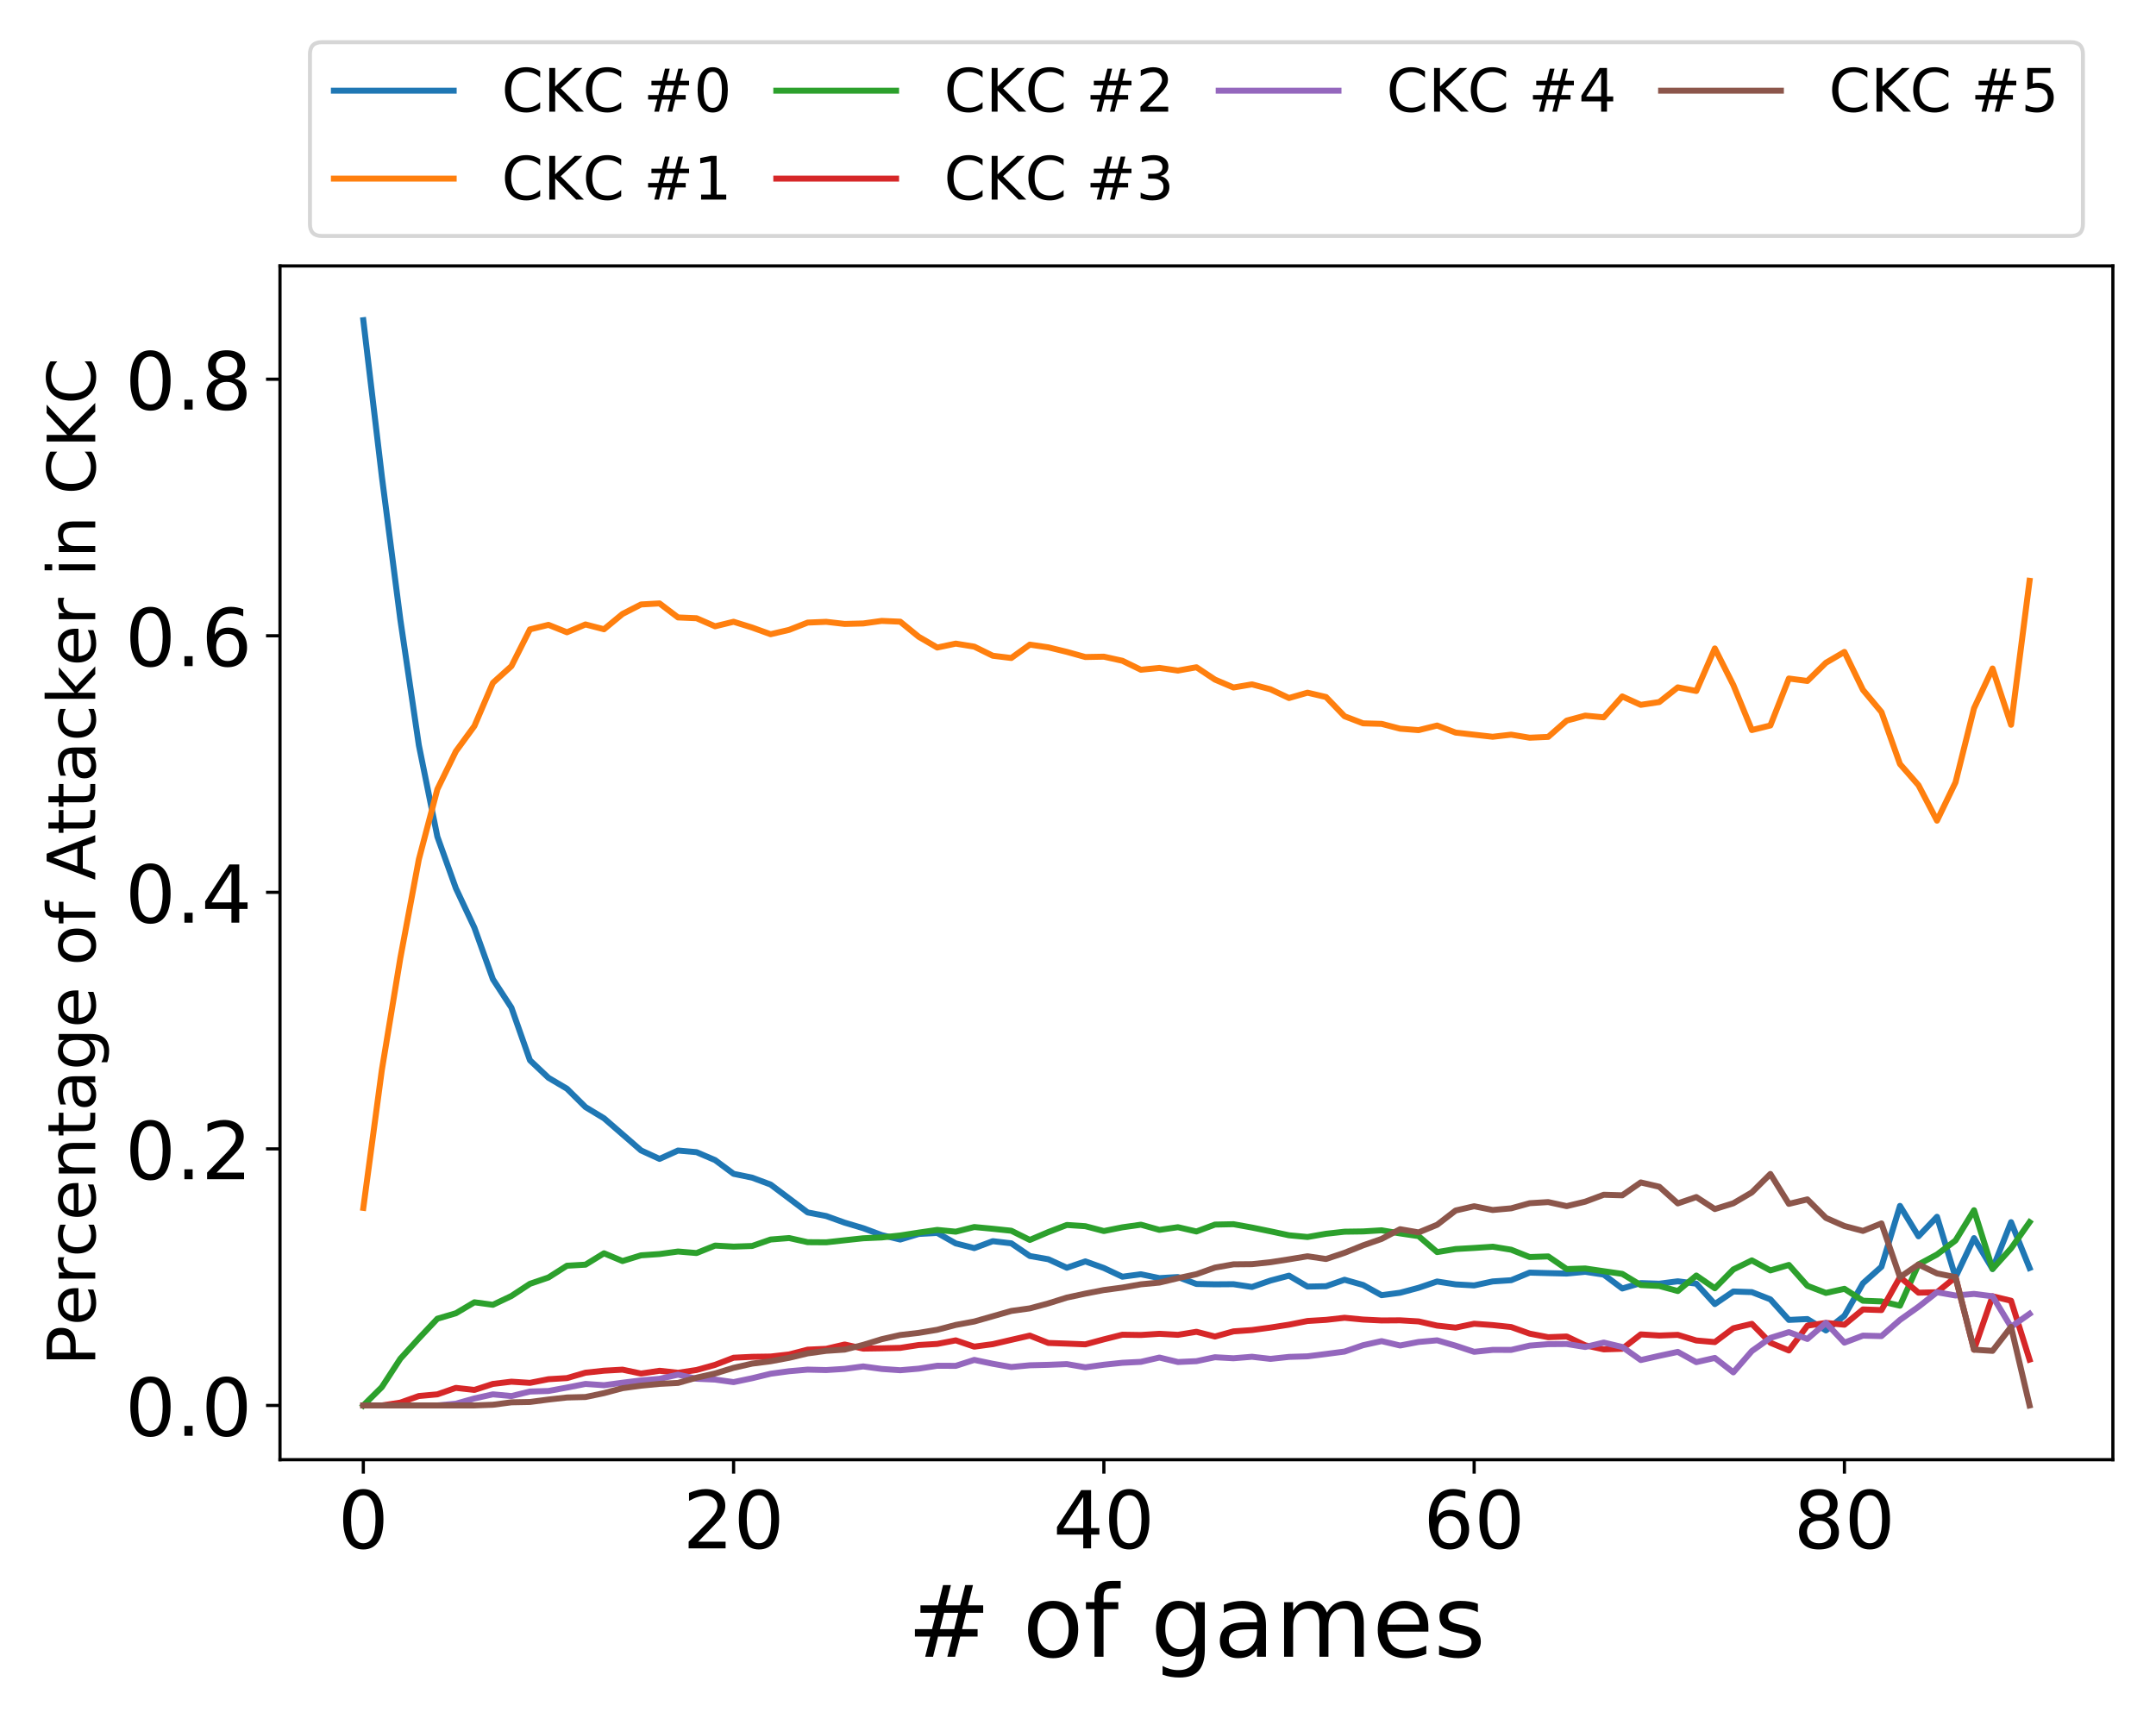 <?xml version="1.0" encoding="utf-8" standalone="no"?>
<!DOCTYPE svg PUBLIC "-//W3C//DTD SVG 1.1//EN"
  "http://www.w3.org/Graphics/SVG/1.1/DTD/svg11.dtd">
<!-- Created with matplotlib (https://matplotlib.org/) -->
<svg height="432pt" version="1.1" viewBox="0 0 540 432" width="540pt" xmlns="http://www.w3.org/2000/svg" xmlns:xlink="http://www.w3.org/1999/xlink">
 <defs>
  <style type="text/css">
*{stroke-linecap:butt;stroke-linejoin:round;}
  </style>
 </defs>
 <g id="figure_1">
  <g id="patch_1">
   <path d="M 0 432 
L 540 432 
L 540 0 
L 0 0 
z
" style="fill:#ffffff;"/>
  </g>
  <g id="axes_1">
   <g id="patch_2">
    <path d="M 70.13 365.56 
L 529.2 365.56 
L 529.2 66.6 
L 70.13 66.6 
z
" style="fill:#ffffff;"/>
   </g>
   <g id="matplotlib.axis_1">
    <g id="xtick_1">
     <g id="line2d_1">
      <defs>
       <path d="M 0 0 
L 0 3.5 
" id="m65308da75e" style="stroke:#000000;stroke-width:0.8;"/>
      </defs>
      <g>
       <use style="stroke:#000000;stroke-width:0.8;" x="90.997" xlink:href="#m65308da75e" y="365.56"/>
      </g>
     </g>
     <g id="text_1">
      <!-- 0 -->
      <defs>
       <path d="M 31.781 66.406 
Q 24.172 66.406 20.328 58.906 
Q 16.5 51.422 16.5 36.375 
Q 16.5 21.391 20.328 13.891 
Q 24.172 6.391 31.781 6.391 
Q 39.453 6.391 43.281 13.891 
Q 47.125 21.391 47.125 36.375 
Q 47.125 51.422 43.281 58.906 
Q 39.453 66.406 31.781 66.406 
z
M 31.781 74.219 
Q 44.047 74.219 50.516 64.516 
Q 56.984 54.828 56.984 36.375 
Q 56.984 17.969 50.516 8.266 
Q 44.047 -1.422 31.781 -1.422 
Q 19.531 -1.422 13.062 8.266 
Q 6.594 17.969 6.594 36.375 
Q 6.594 54.828 13.062 64.516 
Q 19.531 74.219 31.781 74.219 
z
" id="DejaVuSans-48"/>
      </defs>
      <g transform="translate(84.634 387.757)scale(0.2 -0.2)">
       <use xlink:href="#DejaVuSans-48"/>
      </g>
     </g>
    </g>
    <g id="xtick_2">
     <g id="line2d_2">
      <g>
       <use style="stroke:#000000;stroke-width:0.8;" x="183.738" xlink:href="#m65308da75e" y="365.56"/>
      </g>
     </g>
     <g id="text_2">
      <!-- 20 -->
      <defs>
       <path d="M 19.188 8.297 
L 53.609 8.297 
L 53.609 0 
L 7.328 0 
L 7.328 8.297 
Q 12.938 14.109 22.625 23.891 
Q 32.328 33.688 34.812 36.531 
Q 39.547 41.844 41.422 45.531 
Q 43.312 49.219 43.312 52.781 
Q 43.312 58.594 39.234 62.25 
Q 35.156 65.922 28.609 65.922 
Q 23.969 65.922 18.812 64.312 
Q 13.672 62.703 7.812 59.422 
L 7.812 69.391 
Q 13.766 71.781 18.938 73 
Q 24.125 74.219 28.422 74.219 
Q 39.75 74.219 46.484 68.547 
Q 53.219 62.891 53.219 53.422 
Q 53.219 48.922 51.531 44.891 
Q 49.859 40.875 45.406 35.406 
Q 44.188 33.984 37.641 27.219 
Q 31.109 20.453 19.188 8.297 
z
" id="DejaVuSans-50"/>
      </defs>
      <g transform="translate(171.013 387.757)scale(0.2 -0.2)">
       <use xlink:href="#DejaVuSans-50"/>
       <use x="63.623" xlink:href="#DejaVuSans-48"/>
      </g>
     </g>
    </g>
    <g id="xtick_3">
     <g id="line2d_3">
      <g>
       <use style="stroke:#000000;stroke-width:0.8;" x="276.48" xlink:href="#m65308da75e" y="365.56"/>
      </g>
     </g>
     <g id="text_3">
      <!-- 40 -->
      <defs>
       <path d="M 37.797 64.312 
L 12.891 25.391 
L 37.797 25.391 
z
M 35.203 72.906 
L 47.609 72.906 
L 47.609 25.391 
L 58.016 25.391 
L 58.016 17.188 
L 47.609 17.188 
L 47.609 0 
L 37.797 0 
L 37.797 17.188 
L 4.891 17.188 
L 4.891 26.703 
z
" id="DejaVuSans-52"/>
      </defs>
      <g transform="translate(263.755 387.757)scale(0.2 -0.2)">
       <use xlink:href="#DejaVuSans-52"/>
       <use x="63.623" xlink:href="#DejaVuSans-48"/>
      </g>
     </g>
    </g>
    <g id="xtick_4">
     <g id="line2d_4">
      <g>
       <use style="stroke:#000000;stroke-width:0.8;" x="369.221" xlink:href="#m65308da75e" y="365.56"/>
      </g>
     </g>
     <g id="text_4">
      <!-- 60 -->
      <defs>
       <path d="M 33.016 40.375 
Q 26.375 40.375 22.484 35.828 
Q 18.609 31.297 18.609 23.391 
Q 18.609 15.531 22.484 10.953 
Q 26.375 6.391 33.016 6.391 
Q 39.656 6.391 43.531 10.953 
Q 47.406 15.531 47.406 23.391 
Q 47.406 31.297 43.531 35.828 
Q 39.656 40.375 33.016 40.375 
z
M 52.594 71.297 
L 52.594 62.312 
Q 48.875 64.062 45.094 64.984 
Q 41.312 65.922 37.594 65.922 
Q 27.828 65.922 22.672 59.328 
Q 17.531 52.734 16.797 39.406 
Q 19.672 43.656 24.016 45.922 
Q 28.375 48.188 33.594 48.188 
Q 44.578 48.188 50.953 41.516 
Q 57.328 34.859 57.328 23.391 
Q 57.328 12.156 50.688 5.359 
Q 44.047 -1.422 33.016 -1.422 
Q 20.359 -1.422 13.672 8.266 
Q 6.984 17.969 6.984 36.375 
Q 6.984 53.656 15.188 63.938 
Q 23.391 74.219 37.203 74.219 
Q 40.922 74.219 44.703 73.484 
Q 48.484 72.75 52.594 71.297 
z
" id="DejaVuSans-54"/>
      </defs>
      <g transform="translate(356.496 387.757)scale(0.2 -0.2)">
       <use xlink:href="#DejaVuSans-54"/>
       <use x="63.623" xlink:href="#DejaVuSans-48"/>
      </g>
     </g>
    </g>
    <g id="xtick_5">
     <g id="line2d_5">
      <g>
       <use style="stroke:#000000;stroke-width:0.8;" x="461.962" xlink:href="#m65308da75e" y="365.56"/>
      </g>
     </g>
     <g id="text_5">
      <!-- 80 -->
      <defs>
       <path d="M 31.781 34.625 
Q 24.75 34.625 20.719 30.859 
Q 16.703 27.094 16.703 20.516 
Q 16.703 13.922 20.719 10.156 
Q 24.75 6.391 31.781 6.391 
Q 38.812 6.391 42.859 10.172 
Q 46.922 13.969 46.922 20.516 
Q 46.922 27.094 42.891 30.859 
Q 38.875 34.625 31.781 34.625 
z
M 21.922 38.812 
Q 15.578 40.375 12.031 44.719 
Q 8.5 49.078 8.5 55.328 
Q 8.5 64.062 14.719 69.141 
Q 20.953 74.219 31.781 74.219 
Q 42.672 74.219 48.875 69.141 
Q 55.078 64.062 55.078 55.328 
Q 55.078 49.078 51.531 44.719 
Q 48 40.375 41.703 38.812 
Q 48.828 37.156 52.797 32.312 
Q 56.781 27.484 56.781 20.516 
Q 56.781 9.906 50.312 4.234 
Q 43.844 -1.422 31.781 -1.422 
Q 19.734 -1.422 13.25 4.234 
Q 6.781 9.906 6.781 20.516 
Q 6.781 27.484 10.781 32.312 
Q 14.797 37.156 21.922 38.812 
z
M 18.312 54.391 
Q 18.312 48.734 21.844 45.562 
Q 25.391 42.391 31.781 42.391 
Q 38.141 42.391 41.719 45.562 
Q 45.312 48.734 45.312 54.391 
Q 45.312 60.062 41.719 63.234 
Q 38.141 66.406 31.781 66.406 
Q 25.391 66.406 21.844 63.234 
Q 18.312 60.062 18.312 54.391 
z
" id="DejaVuSans-56"/>
      </defs>
      <g transform="translate(449.237 387.757)scale(0.2 -0.2)">
       <use xlink:href="#DejaVuSans-56"/>
       <use x="63.623" xlink:href="#DejaVuSans-48"/>
      </g>
     </g>
    </g>
    <g id="text_6">
     <!-- # of games -->
     <defs>
      <path d="M 51.125 44 
L 36.922 44 
L 32.812 27.688 
L 47.125 27.688 
z
M 43.797 71.781 
L 38.719 51.516 
L 52.984 51.516 
L 58.109 71.781 
L 65.922 71.781 
L 60.891 51.516 
L 76.125 51.516 
L 76.125 44 
L 58.984 44 
L 54.984 27.688 
L 70.516 27.688 
L 70.516 20.219 
L 53.078 20.219 
L 48 0 
L 40.188 0 
L 45.219 20.219 
L 30.906 20.219 
L 25.875 0 
L 18.016 0 
L 23.094 20.219 
L 7.719 20.219 
L 7.719 27.688 
L 24.906 27.688 
L 29 44 
L 13.281 44 
L 13.281 51.516 
L 30.906 51.516 
L 35.891 71.781 
z
" id="DejaVuSans-35"/>
      <path id="DejaVuSans-32"/>
      <path d="M 30.609 48.391 
Q 23.391 48.391 19.188 42.75 
Q 14.984 37.109 14.984 27.297 
Q 14.984 17.484 19.156 11.844 
Q 23.344 6.203 30.609 6.203 
Q 37.797 6.203 41.984 11.859 
Q 46.188 17.531 46.188 27.297 
Q 46.188 37.016 41.984 42.703 
Q 37.797 48.391 30.609 48.391 
z
M 30.609 56 
Q 42.328 56 49.016 48.375 
Q 55.719 40.766 55.719 27.297 
Q 55.719 13.875 49.016 6.219 
Q 42.328 -1.422 30.609 -1.422 
Q 18.844 -1.422 12.172 6.219 
Q 5.516 13.875 5.516 27.297 
Q 5.516 40.766 12.172 48.375 
Q 18.844 56 30.609 56 
z
" id="DejaVuSans-111"/>
      <path d="M 37.109 75.984 
L 37.109 68.5 
L 28.516 68.5 
Q 23.688 68.5 21.797 66.547 
Q 19.922 64.594 19.922 59.516 
L 19.922 54.688 
L 34.719 54.688 
L 34.719 47.703 
L 19.922 47.703 
L 19.922 0 
L 10.891 0 
L 10.891 47.703 
L 2.297 47.703 
L 2.297 54.688 
L 10.891 54.688 
L 10.891 58.5 
Q 10.891 67.625 15.141 71.797 
Q 19.391 75.984 28.609 75.984 
z
" id="DejaVuSans-102"/>
      <path d="M 45.406 27.984 
Q 45.406 37.75 41.375 43.109 
Q 37.359 48.484 30.078 48.484 
Q 22.859 48.484 18.828 43.109 
Q 14.797 37.75 14.797 27.984 
Q 14.797 18.266 18.828 12.891 
Q 22.859 7.516 30.078 7.516 
Q 37.359 7.516 41.375 12.891 
Q 45.406 18.266 45.406 27.984 
z
M 54.391 6.781 
Q 54.391 -7.172 48.188 -13.984 
Q 42 -20.797 29.203 -20.797 
Q 24.469 -20.797 20.266 -20.094 
Q 16.062 -19.391 12.109 -17.922 
L 12.109 -9.188 
Q 16.062 -11.328 19.922 -12.344 
Q 23.781 -13.375 27.781 -13.375 
Q 36.625 -13.375 41.016 -8.766 
Q 45.406 -4.156 45.406 5.172 
L 45.406 9.625 
Q 42.625 4.781 38.281 2.391 
Q 33.938 0 27.875 0 
Q 17.828 0 11.672 7.656 
Q 5.516 15.328 5.516 27.984 
Q 5.516 40.672 11.672 48.328 
Q 17.828 56 27.875 56 
Q 33.938 56 38.281 53.609 
Q 42.625 51.219 45.406 46.391 
L 45.406 54.688 
L 54.391 54.688 
z
" id="DejaVuSans-103"/>
      <path d="M 34.281 27.484 
Q 23.391 27.484 19.188 25 
Q 14.984 22.516 14.984 16.5 
Q 14.984 11.719 18.141 8.906 
Q 21.297 6.109 26.703 6.109 
Q 34.188 6.109 38.703 11.406 
Q 43.219 16.703 43.219 25.484 
L 43.219 27.484 
z
M 52.203 31.203 
L 52.203 0 
L 43.219 0 
L 43.219 8.297 
Q 40.141 3.328 35.547 0.953 
Q 30.953 -1.422 24.312 -1.422 
Q 15.922 -1.422 10.953 3.297 
Q 6 8.016 6 15.922 
Q 6 25.141 12.172 29.828 
Q 18.359 34.516 30.609 34.516 
L 43.219 34.516 
L 43.219 35.406 
Q 43.219 41.609 39.141 45 
Q 35.062 48.391 27.688 48.391 
Q 23 48.391 18.547 47.266 
Q 14.109 46.141 10.016 43.891 
L 10.016 52.203 
Q 14.938 54.109 19.578 55.047 
Q 24.219 56 28.609 56 
Q 40.484 56 46.344 49.844 
Q 52.203 43.703 52.203 31.203 
z
" id="DejaVuSans-97"/>
      <path d="M 52 44.188 
Q 55.375 50.25 60.062 53.125 
Q 64.75 56 71.094 56 
Q 79.641 56 84.281 50.016 
Q 88.922 44.047 88.922 33.016 
L 88.922 0 
L 79.891 0 
L 79.891 32.719 
Q 79.891 40.578 77.094 44.375 
Q 74.312 48.188 68.609 48.188 
Q 61.625 48.188 57.562 43.547 
Q 53.516 38.922 53.516 30.906 
L 53.516 0 
L 44.484 0 
L 44.484 32.719 
Q 44.484 40.625 41.703 44.406 
Q 38.922 48.188 33.109 48.188 
Q 26.219 48.188 22.156 43.531 
Q 18.109 38.875 18.109 30.906 
L 18.109 0 
L 9.078 0 
L 9.078 54.688 
L 18.109 54.688 
L 18.109 46.188 
Q 21.188 51.219 25.484 53.609 
Q 29.781 56 35.688 56 
Q 41.656 56 45.828 52.969 
Q 50 49.953 52 44.188 
z
" id="DejaVuSans-109"/>
      <path d="M 56.203 29.594 
L 56.203 25.203 
L 14.891 25.203 
Q 15.484 15.922 20.484 11.062 
Q 25.484 6.203 34.422 6.203 
Q 39.594 6.203 44.453 7.469 
Q 49.312 8.734 54.109 11.281 
L 54.109 2.781 
Q 49.266 0.734 44.188 -0.344 
Q 39.109 -1.422 33.891 -1.422 
Q 20.797 -1.422 13.156 6.188 
Q 5.516 13.812 5.516 26.812 
Q 5.516 40.234 12.766 48.109 
Q 20.016 56 32.328 56 
Q 43.359 56 49.781 48.891 
Q 56.203 41.797 56.203 29.594 
z
M 47.219 32.234 
Q 47.125 39.594 43.094 43.984 
Q 39.062 48.391 32.422 48.391 
Q 24.906 48.391 20.391 44.141 
Q 15.875 39.891 15.188 32.172 
z
" id="DejaVuSans-101"/>
      <path d="M 44.281 53.078 
L 44.281 44.578 
Q 40.484 46.531 36.375 47.5 
Q 32.281 48.484 27.875 48.484 
Q 21.188 48.484 17.844 46.438 
Q 14.5 44.391 14.5 40.281 
Q 14.5 37.156 16.891 35.375 
Q 19.281 33.594 26.516 31.984 
L 29.594 31.297 
Q 39.156 29.25 43.188 25.516 
Q 47.219 21.781 47.219 15.094 
Q 47.219 7.469 41.188 3.016 
Q 35.156 -1.422 24.609 -1.422 
Q 20.219 -1.422 15.453 -0.562 
Q 10.688 0.297 5.422 2 
L 5.422 11.281 
Q 10.406 8.688 15.234 7.391 
Q 20.062 6.109 24.812 6.109 
Q 31.156 6.109 34.562 8.281 
Q 37.984 10.453 37.984 14.406 
Q 37.984 18.062 35.516 20.016 
Q 33.062 21.969 24.703 23.781 
L 21.578 24.516 
Q 13.234 26.266 9.516 29.906 
Q 5.812 33.547 5.812 39.891 
Q 5.812 47.609 11.281 51.797 
Q 16.75 56 26.812 56 
Q 31.781 56 36.172 55.266 
Q 40.578 54.547 44.281 53.078 
z
" id="DejaVuSans-115"/>
     </defs>
     <g transform="translate(227.222 414.912)scale(0.25 -0.25)">
      <use xlink:href="#DejaVuSans-35"/>
      <use x="83.789" xlink:href="#DejaVuSans-32"/>
      <use x="115.576" xlink:href="#DejaVuSans-111"/>
      <use x="176.758" xlink:href="#DejaVuSans-102"/>
      <use x="211.963" xlink:href="#DejaVuSans-32"/>
      <use x="243.75" xlink:href="#DejaVuSans-103"/>
      <use x="307.227" xlink:href="#DejaVuSans-97"/>
      <use x="368.506" xlink:href="#DejaVuSans-109"/>
      <use x="465.918" xlink:href="#DejaVuSans-101"/>
      <use x="527.441" xlink:href="#DejaVuSans-115"/>
     </g>
    </g>
   </g>
   <g id="matplotlib.axis_2">
    <g id="ytick_1">
     <g id="line2d_6">
      <defs>
       <path d="M 0 0 
L -3.5 0 
" id="maef010bbee" style="stroke:#000000;stroke-width:0.8;"/>
      </defs>
      <g>
       <use style="stroke:#000000;stroke-width:0.8;" x="70.13" xlink:href="#maef010bbee" y="351.971"/>
      </g>
     </g>
     <g id="text_7">
      <!-- 0.0 -->
      <defs>
       <path d="M 10.688 12.406 
L 21 12.406 
L 21 0 
L 10.688 0 
z
" id="DejaVuSans-46"/>
      </defs>
      <g transform="translate(31.324 359.569)scale(0.2 -0.2)">
       <use xlink:href="#DejaVuSans-48"/>
       <use x="63.623" xlink:href="#DejaVuSans-46"/>
       <use x="95.41" xlink:href="#DejaVuSans-48"/>
      </g>
     </g>
    </g>
    <g id="ytick_2">
     <g id="line2d_7">
      <g>
       <use style="stroke:#000000;stroke-width:0.8;" x="70.13" xlink:href="#maef010bbee" y="287.72"/>
      </g>
     </g>
     <g id="text_8">
      <!-- 0.2 -->
      <g transform="translate(31.324 295.318)scale(0.2 -0.2)">
       <use xlink:href="#DejaVuSans-48"/>
       <use x="63.623" xlink:href="#DejaVuSans-46"/>
       <use x="95.41" xlink:href="#DejaVuSans-50"/>
      </g>
     </g>
    </g>
    <g id="ytick_3">
     <g id="line2d_8">
      <g>
       <use style="stroke:#000000;stroke-width:0.8;" x="70.13" xlink:href="#maef010bbee" y="223.469"/>
      </g>
     </g>
     <g id="text_9">
      <!-- 0.4 -->
      <g transform="translate(31.324 231.067)scale(0.2 -0.2)">
       <use xlink:href="#DejaVuSans-48"/>
       <use x="63.623" xlink:href="#DejaVuSans-46"/>
       <use x="95.41" xlink:href="#DejaVuSans-52"/>
      </g>
     </g>
    </g>
    <g id="ytick_4">
     <g id="line2d_9">
      <g>
       <use style="stroke:#000000;stroke-width:0.8;" x="70.13" xlink:href="#maef010bbee" y="159.218"/>
      </g>
     </g>
     <g id="text_10">
      <!-- 0.6 -->
      <g transform="translate(31.324 166.816)scale(0.2 -0.2)">
       <use xlink:href="#DejaVuSans-48"/>
       <use x="63.623" xlink:href="#DejaVuSans-46"/>
       <use x="95.41" xlink:href="#DejaVuSans-54"/>
      </g>
     </g>
    </g>
    <g id="ytick_5">
     <g id="line2d_10">
      <g>
       <use style="stroke:#000000;stroke-width:0.8;" x="70.13" xlink:href="#maef010bbee" y="94.967"/>
      </g>
     </g>
     <g id="text_11">
      <!-- 0.8 -->
      <g transform="translate(31.324 102.565)scale(0.2 -0.2)">
       <use xlink:href="#DejaVuSans-48"/>
       <use x="63.623" xlink:href="#DejaVuSans-46"/>
       <use x="95.41" xlink:href="#DejaVuSans-56"/>
      </g>
     </g>
    </g>
    <g id="text_12">
     <!-- Percentage of Attacker in CKC -->
     <defs>
      <path d="M 19.672 64.797 
L 19.672 37.406 
L 32.078 37.406 
Q 38.969 37.406 42.719 40.969 
Q 46.484 44.531 46.484 51.125 
Q 46.484 57.672 42.719 61.234 
Q 38.969 64.797 32.078 64.797 
z
M 9.812 72.906 
L 32.078 72.906 
Q 44.344 72.906 50.609 67.359 
Q 56.891 61.812 56.891 51.125 
Q 56.891 40.328 50.609 34.812 
Q 44.344 29.297 32.078 29.297 
L 19.672 29.297 
L 19.672 0 
L 9.812 0 
z
" id="DejaVuSans-80"/>
      <path d="M 41.109 46.297 
Q 39.594 47.172 37.812 47.578 
Q 36.031 48 33.891 48 
Q 26.266 48 22.188 43.047 
Q 18.109 38.094 18.109 28.812 
L 18.109 0 
L 9.078 0 
L 9.078 54.688 
L 18.109 54.688 
L 18.109 46.188 
Q 20.953 51.172 25.484 53.578 
Q 30.031 56 36.531 56 
Q 37.453 56 38.578 55.875 
Q 39.703 55.766 41.062 55.516 
z
" id="DejaVuSans-114"/>
      <path d="M 48.781 52.594 
L 48.781 44.188 
Q 44.969 46.297 41.141 47.344 
Q 37.312 48.391 33.406 48.391 
Q 24.656 48.391 19.812 42.844 
Q 14.984 37.312 14.984 27.297 
Q 14.984 17.281 19.812 11.734 
Q 24.656 6.203 33.406 6.203 
Q 37.312 6.203 41.141 7.25 
Q 44.969 8.297 48.781 10.406 
L 48.781 2.094 
Q 45.016 0.344 40.984 -0.531 
Q 36.969 -1.422 32.422 -1.422 
Q 20.062 -1.422 12.781 6.344 
Q 5.516 14.109 5.516 27.297 
Q 5.516 40.672 12.859 48.328 
Q 20.219 56 33.016 56 
Q 37.156 56 41.109 55.141 
Q 45.062 54.297 48.781 52.594 
z
" id="DejaVuSans-99"/>
      <path d="M 54.891 33.016 
L 54.891 0 
L 45.906 0 
L 45.906 32.719 
Q 45.906 40.484 42.875 44.328 
Q 39.844 48.188 33.797 48.188 
Q 26.516 48.188 22.312 43.547 
Q 18.109 38.922 18.109 30.906 
L 18.109 0 
L 9.078 0 
L 9.078 54.688 
L 18.109 54.688 
L 18.109 46.188 
Q 21.344 51.125 25.703 53.562 
Q 30.078 56 35.797 56 
Q 45.219 56 50.047 50.172 
Q 54.891 44.344 54.891 33.016 
z
" id="DejaVuSans-110"/>
      <path d="M 18.312 70.219 
L 18.312 54.688 
L 36.812 54.688 
L 36.812 47.703 
L 18.312 47.703 
L 18.312 18.016 
Q 18.312 11.328 20.141 9.422 
Q 21.969 7.516 27.594 7.516 
L 36.812 7.516 
L 36.812 0 
L 27.594 0 
Q 17.188 0 13.234 3.875 
Q 9.281 7.766 9.281 18.016 
L 9.281 47.703 
L 2.688 47.703 
L 2.688 54.688 
L 9.281 54.688 
L 9.281 70.219 
z
" id="DejaVuSans-116"/>
      <path d="M 34.188 63.188 
L 20.797 26.906 
L 47.609 26.906 
z
M 28.609 72.906 
L 39.797 72.906 
L 67.578 0 
L 57.328 0 
L 50.688 18.703 
L 17.828 18.703 
L 11.188 0 
L 0.781 0 
z
" id="DejaVuSans-65"/>
      <path d="M 9.078 75.984 
L 18.109 75.984 
L 18.109 31.109 
L 44.922 54.688 
L 56.391 54.688 
L 27.391 29.109 
L 57.625 0 
L 45.906 0 
L 18.109 26.703 
L 18.109 0 
L 9.078 0 
z
" id="DejaVuSans-107"/>
      <path d="M 9.422 54.688 
L 18.406 54.688 
L 18.406 0 
L 9.422 0 
z
M 9.422 75.984 
L 18.406 75.984 
L 18.406 64.594 
L 9.422 64.594 
z
" id="DejaVuSans-105"/>
      <path d="M 64.406 67.281 
L 64.406 56.891 
Q 59.422 61.531 53.781 63.812 
Q 48.141 66.109 41.797 66.109 
Q 29.297 66.109 22.656 58.469 
Q 16.016 50.828 16.016 36.375 
Q 16.016 21.969 22.656 14.328 
Q 29.297 6.688 41.797 6.688 
Q 48.141 6.688 53.781 8.984 
Q 59.422 11.281 64.406 15.922 
L 64.406 5.609 
Q 59.234 2.094 53.438 0.328 
Q 47.656 -1.422 41.219 -1.422 
Q 24.656 -1.422 15.125 8.703 
Q 5.609 18.844 5.609 36.375 
Q 5.609 53.953 15.125 64.078 
Q 24.656 74.219 41.219 74.219 
Q 47.75 74.219 53.531 72.484 
Q 59.328 70.75 64.406 67.281 
z
" id="DejaVuSans-67"/>
      <path d="M 9.812 72.906 
L 19.672 72.906 
L 19.672 42.094 
L 52.391 72.906 
L 65.094 72.906 
L 28.906 38.922 
L 67.672 0 
L 54.688 0 
L 19.672 35.109 
L 19.672 0 
L 9.812 0 
z
" id="DejaVuSans-75"/>
     </defs>
     <g transform="translate(23.858 342.05)rotate(-90)scale(0.167 -0.167)">
      <use xlink:href="#DejaVuSans-80"/>
      <use x="60.256" xlink:href="#DejaVuSans-101"/>
      <use x="121.779" xlink:href="#DejaVuSans-114"/>
      <use x="162.861" xlink:href="#DejaVuSans-99"/>
      <use x="217.842" xlink:href="#DejaVuSans-101"/>
      <use x="279.365" xlink:href="#DejaVuSans-110"/>
      <use x="342.744" xlink:href="#DejaVuSans-116"/>
      <use x="381.953" xlink:href="#DejaVuSans-97"/>
      <use x="443.232" xlink:href="#DejaVuSans-103"/>
      <use x="506.709" xlink:href="#DejaVuSans-101"/>
      <use x="568.232" xlink:href="#DejaVuSans-32"/>
      <use x="600.02" xlink:href="#DejaVuSans-111"/>
      <use x="661.201" xlink:href="#DejaVuSans-102"/>
      <use x="696.406" xlink:href="#DejaVuSans-32"/>
      <use x="728.193" xlink:href="#DejaVuSans-65"/>
      <use x="796.586" xlink:href="#DejaVuSans-116"/>
      <use x="835.795" xlink:href="#DejaVuSans-116"/>
      <use x="875.004" xlink:href="#DejaVuSans-97"/>
      <use x="936.283" xlink:href="#DejaVuSans-99"/>
      <use x="991.264" xlink:href="#DejaVuSans-107"/>
      <use x="1049.127" xlink:href="#DejaVuSans-101"/>
      <use x="1110.65" xlink:href="#DejaVuSans-114"/>
      <use x="1151.764" xlink:href="#DejaVuSans-32"/>
      <use x="1183.551" xlink:href="#DejaVuSans-105"/>
      <use x="1211.334" xlink:href="#DejaVuSans-110"/>
      <use x="1274.713" xlink:href="#DejaVuSans-32"/>
      <use x="1306.5" xlink:href="#DejaVuSans-67"/>
      <use x="1376.324" xlink:href="#DejaVuSans-75"/>
      <use x="1441.822" xlink:href="#DejaVuSans-67"/>
     </g>
    </g>
   </g>
   <g id="line2d_11">
    <path clip-path="url(#pe166d40fc4)" d="M 90.997 80.189 
L 95.634 119.29 
L 100.271 155.176 
L 104.908 186.628 
L 109.545 209.528 
L 114.182 222.457 
L 118.819 232.326 
L 123.456 245.234 
L 128.093 252.352 
L 132.73 265.529 
L 137.368 269.914 
L 142.005 272.653 
L 146.642 277.25 
L 151.279 280.055 
L 155.916 284.072 
L 160.553 288.104 
L 165.19 290.228 
L 169.827 288.134 
L 174.464 288.544 
L 179.101 290.527 
L 183.738 293.965 
L 188.375 294.923 
L 193.012 296.655 
L 197.649 300.137 
L 202.287 303.635 
L 206.924 304.534 
L 211.561 306.198 
L 216.198 307.581 
L 220.835 309.306 
L 225.472 310.426 
L 230.109 309.024 
L 234.746 308.772 
L 239.383 311.394 
L 244.02 312.569 
L 248.657 310.833 
L 253.294 311.367 
L 257.931 314.547 
L 262.568 315.362 
L 267.206 317.486 
L 271.843 315.895 
L 276.48 317.554 
L 281.117 319.733 
L 285.754 319.117 
L 290.391 320.087 
L 295.028 319.817 
L 299.665 321.553 
L 304.302 321.641 
L 308.939 321.607 
L 313.576 322.305 
L 318.213 320.697 
L 322.85 319.47 
L 327.487 322.202 
L 332.124 322.113 
L 336.762 320.493 
L 341.399 321.801 
L 346.036 324.361 
L 350.673 323.748 
L 355.31 322.511 
L 359.947 320.933 
L 364.584 321.656 
L 369.221 321.913 
L 373.858 320.914 
L 378.495 320.609 
L 383.132 318.707 
L 387.769 318.834 
L 392.406 318.945 
L 397.043 318.507 
L 401.681 319.207 
L 406.318 322.683 
L 410.955 321.328 
L 415.592 321.483 
L 420.229 320.882 
L 424.866 321.472 
L 429.503 326.588 
L 434.14 323.435 
L 438.777 323.591 
L 443.414 325.401 
L 448.051 330.554 
L 452.688 330.332 
L 457.325 333.184 
L 461.962 329.506 
L 466.6 321.375 
L 471.237 317.241 
L 475.874 301.998 
L 480.511 309.608 
L 485.148 304.728 
L 489.785 319.845 
L 494.422 310.068 
L 499.059 317.795 
L 503.696 306.077 
L 508.333 317.551 
" style="fill:none;stroke:#1f77b4;stroke-linecap:square;stroke-width:1.5;"/>
   </g>
   <g id="line2d_12">
    <path clip-path="url(#pe166d40fc4)" d="M 90.997 302.498 
L 95.634 267.986 
L 100.271 239.922 
L 104.908 215.216 
L 109.545 197.657 
L 114.182 188.155 
L 118.819 181.826 
L 123.456 171.004 
L 128.093 166.83 
L 132.73 157.622 
L 137.368 156.483 
L 142.005 158.346 
L 146.642 156.384 
L 151.279 157.588 
L 155.916 153.756 
L 160.553 151.376 
L 165.19 151.114 
L 169.827 154.63 
L 174.464 154.825 
L 179.101 156.843 
L 183.738 155.711 
L 188.375 157.157 
L 193.012 158.829 
L 197.649 157.739 
L 202.287 155.916 
L 206.924 155.723 
L 211.561 156.251 
L 216.198 156.135 
L 220.835 155.493 
L 225.472 155.691 
L 230.109 159.471 
L 234.746 162.165 
L 239.383 161.184 
L 244.02 161.941 
L 248.657 164.22 
L 253.294 164.785 
L 257.931 161.439 
L 262.568 162.118 
L 267.206 163.252 
L 271.843 164.541 
L 276.48 164.455 
L 281.117 165.478 
L 285.754 167.73 
L 290.391 167.268 
L 295.028 167.937 
L 299.665 167.107 
L 304.302 170.192 
L 308.939 172.172 
L 313.576 171.386 
L 318.213 172.624 
L 322.85 174.809 
L 327.487 173.47 
L 332.124 174.556 
L 336.762 179.374 
L 341.399 181.147 
L 346.036 181.277 
L 350.673 182.486 
L 355.31 182.848 
L 359.947 181.699 
L 364.584 183.469 
L 369.221 183.989 
L 373.858 184.511 
L 378.495 183.98 
L 383.132 184.75 
L 387.769 184.542 
L 392.406 180.46 
L 397.043 179.213 
L 401.681 179.642 
L 406.318 174.411 
L 410.955 176.516 
L 415.592 175.817 
L 420.229 172.141 
L 424.866 173.044 
L 429.503 162.391 
L 434.14 171.553 
L 438.777 182.83 
L 443.414 181.682 
L 448.051 169.926 
L 452.688 170.537 
L 457.325 165.981 
L 461.962 163.262 
L 466.6 172.767 
L 471.237 178.32 
L 475.874 191.343 
L 480.511 196.639 
L 485.148 205.516 
L 489.785 195.933 
L 494.422 177.376 
L 499.059 167.42 
L 503.696 181.509 
L 508.333 145.45 
" style="fill:none;stroke:#ff7f0e;stroke-linecap:square;stroke-width:1.5;"/>
   </g>
   <g id="line2d_13">
    <path clip-path="url(#pe166d40fc4)" d="M 90.997 351.971 
L 95.634 347.382 
L 100.271 340.27 
L 104.908 335.171 
L 109.545 330.251 
L 114.182 328.883 
L 118.819 326.138 
L 123.456 326.764 
L 128.093 324.56 
L 132.73 321.513 
L 137.368 319.926 
L 142.005 316.981 
L 146.642 316.718 
L 151.279 313.865 
L 155.916 315.807 
L 160.553 314.378 
L 165.19 314.057 
L 169.827 313.424 
L 174.464 313.805 
L 179.101 311.938 
L 183.738 312.196 
L 188.375 312.038 
L 193.012 310.421 
L 197.649 310.05 
L 202.287 311.084 
L 206.924 311.118 
L 211.561 310.606 
L 216.198 310.108 
L 220.835 309.899 
L 225.472 309.408 
L 230.109 308.686 
L 234.746 308.014 
L 239.383 308.454 
L 244.02 307.293 
L 248.657 307.728 
L 253.294 308.218 
L 257.931 310.524 
L 262.568 308.553 
L 267.206 306.772 
L 271.843 307.084 
L 276.48 308.295 
L 281.117 307.363 
L 285.754 306.704 
L 290.391 308.003 
L 295.028 307.334 
L 299.665 308.404 
L 304.302 306.676 
L 308.939 306.581 
L 313.576 307.418 
L 318.213 308.367 
L 322.85 309.357 
L 327.487 309.788 
L 332.124 308.98 
L 336.762 308.458 
L 341.399 308.392 
L 346.036 308.111 
L 350.673 308.887 
L 355.31 309.573 
L 359.947 313.568 
L 364.584 312.798 
L 369.221 312.533 
L 373.858 312.218 
L 378.495 312.973 
L 383.132 314.811 
L 387.769 314.648 
L 392.406 317.819 
L 397.043 317.67 
L 401.681 318.356 
L 406.318 319.022 
L 410.955 321.822 
L 415.592 322.047 
L 420.229 323.32 
L 424.866 319.439 
L 429.503 322.622 
L 434.14 317.912 
L 438.777 315.645 
L 443.414 318.155 
L 448.051 316.786 
L 452.688 322.009 
L 457.325 323.791 
L 461.962 322.766 
L 466.6 325.746 
L 471.237 325.923 
L 475.874 326.984 
L 480.511 316.668 
L 485.148 314.176 
L 489.785 310.667 
L 494.422 303.084 
L 499.059 317.795 
L 503.696 312.634 
L 508.333 306.077 
" style="fill:none;stroke:#2ca02c;stroke-linecap:square;stroke-width:1.5;"/>
   </g>
   <g id="line2d_14">
    <path clip-path="url(#pe166d40fc4)" d="M 90.997 351.971 
L 95.634 351.971 
L 100.271 351.262 
L 104.908 349.613 
L 109.545 349.193 
L 114.182 347.573 
L 118.819 348.086 
L 123.456 346.582 
L 128.093 346.019 
L 132.73 346.314 
L 137.368 345.401 
L 142.005 345.122 
L 146.642 343.773 
L 151.279 343.27 
L 155.916 343.009 
L 160.553 343.988 
L 165.19 343.288 
L 169.827 343.791 
L 174.464 343.093 
L 179.101 341.805 
L 183.738 340.021 
L 188.375 339.795 
L 193.012 339.725 
L 197.649 339.201 
L 202.287 338.003 
L 206.924 337.79 
L 211.561 336.713 
L 216.198 337.736 
L 220.835 337.665 
L 225.472 337.557 
L 230.109 336.838 
L 234.746 336.561 
L 239.383 335.673 
L 244.02 337.248 
L 248.657 336.62 
L 253.294 335.542 
L 257.931 334.483 
L 262.568 336.319 
L 267.206 336.484 
L 271.843 336.669 
L 276.48 335.417 
L 281.117 334.259 
L 285.754 334.331 
L 290.391 334.03 
L 295.028 334.286 
L 299.665 333.524 
L 304.302 334.711 
L 308.939 333.421 
L 313.576 333.093 
L 318.213 332.467 
L 322.85 331.743 
L 327.487 330.822 
L 332.124 330.537 
L 336.762 330.016 
L 341.399 330.461 
L 346.036 330.688 
L 350.673 330.654 
L 355.31 330.928 
L 359.947 331.98 
L 364.584 332.483 
L 369.221 331.506 
L 373.858 331.846 
L 378.495 332.336 
L 383.132 333.99 
L 387.769 334.879 
L 392.406 334.707 
L 397.043 336.912 
L 401.681 337.929 
L 406.318 337.784 
L 410.955 334.178 
L 415.592 334.468 
L 420.229 334.293 
L 424.866 335.705 
L 429.503 336.106 
L 434.14 332.64 
L 438.777 331.538 
L 443.414 336.27 
L 448.051 338.203 
L 452.688 331.996 
L 457.325 331.305 
L 461.962 331.752 
L 466.6 327.931 
L 471.237 328.094 
L 475.874 319.845 
L 480.511 323.729 
L 485.148 323.625 
L 489.785 319.845 
L 494.422 338.003 
L 499.059 324.63 
L 503.696 325.746 
L 508.333 340.498 
" style="fill:none;stroke:#d62728;stroke-linecap:square;stroke-width:1.5;"/>
   </g>
   <g id="line2d_15">
    <path clip-path="url(#pe166d40fc4)" d="M 90.997 351.971 
L 95.634 351.971 
L 100.271 351.971 
L 104.908 351.971 
L 109.545 351.971 
L 114.182 351.531 
L 118.819 350.223 
L 123.456 349.189 
L 128.093 349.621 
L 132.73 348.49 
L 137.368 348.351 
L 142.005 347.488 
L 146.642 346.583 
L 151.279 346.905 
L 155.916 346.278 
L 160.553 345.705 
L 165.19 345.314 
L 169.827 344.262 
L 174.464 345.29 
L 179.101 345.494 
L 183.738 346.127 
L 188.375 345.159 
L 193.012 344.032 
L 197.649 343.402 
L 202.287 342.998 
L 206.924 343.108 
L 211.561 342.816 
L 216.198 342.2 
L 220.835 342.828 
L 225.472 343.153 
L 230.109 342.756 
L 234.746 342.034 
L 239.383 342.058 
L 244.02 340.567 
L 248.657 341.536 
L 253.294 342.352 
L 257.931 341.915 
L 262.568 341.802 
L 267.206 341.617 
L 271.843 342.419 
L 276.48 341.777 
L 281.117 341.287 
L 285.754 341.051 
L 290.391 339.98 
L 295.028 341.095 
L 299.665 340.883 
L 304.302 339.899 
L 308.939 340.157 
L 313.576 339.781 
L 318.213 340.313 
L 322.85 339.812 
L 327.487 339.672 
L 332.124 339.086 
L 336.762 338.481 
L 341.399 336.886 
L 346.036 335.865 
L 350.673 336.959 
L 355.31 336.072 
L 359.947 335.663 
L 364.584 337.01 
L 369.221 338.541 
L 373.858 338.057 
L 378.495 338.063 
L 383.132 336.987 
L 387.769 336.623 
L 392.406 336.584 
L 397.043 337.33 
L 401.681 336.227 
L 406.318 337.327 
L 410.955 340.603 
L 415.592 339.55 
L 420.229 338.56 
L 424.866 341.127 
L 429.503 340.073 
L 434.14 343.686 
L 438.777 338.349 
L 443.414 335.063 
L 448.051 333.613 
L 452.688 335.326 
L 457.325 331.305 
L 461.962 336.245 
L 466.6 334.488 
L 471.237 334.606 
L 475.874 330.554 
L 480.511 327.259 
L 485.148 323.625 
L 489.785 324.435 
L 494.422 324.036 
L 499.059 324.63 
L 503.696 332.302 
L 508.333 329.024 
" style="fill:none;stroke:#9467bd;stroke-linecap:square;stroke-width:1.5;"/>
   </g>
   <g id="line2d_16">
    <path clip-path="url(#pe166d40fc4)" d="M 90.997 351.971 
L 95.634 351.971 
L 100.271 351.971 
L 104.908 351.971 
L 109.545 351.971 
L 114.182 351.971 
L 118.819 351.971 
L 123.456 351.797 
L 128.093 351.188 
L 132.73 351.101 
L 137.368 350.496 
L 142.005 349.979 
L 146.642 349.863 
L 151.279 348.887 
L 155.916 347.648 
L 160.553 347.019 
L 165.19 346.568 
L 169.827 346.33 
L 174.464 345.015 
L 179.101 343.964 
L 183.738 342.55 
L 188.375 341.498 
L 193.012 340.908 
L 197.649 340.041 
L 202.287 338.934 
L 206.924 338.297 
L 211.561 337.985 
L 216.198 336.809 
L 220.835 335.379 
L 225.472 334.335 
L 230.109 333.795 
L 234.746 333.024 
L 239.383 331.808 
L 244.02 330.951 
L 248.657 329.634 
L 253.294 328.307 
L 257.931 327.663 
L 262.568 326.416 
L 267.206 324.96 
L 271.843 323.963 
L 276.48 323.072 
L 281.117 322.451 
L 285.754 321.637 
L 290.391 321.203 
L 295.028 320.101 
L 299.665 319.1 
L 304.302 317.451 
L 308.939 316.633 
L 313.576 316.588 
L 318.213 316.102 
L 322.85 315.379 
L 327.487 314.616 
L 332.124 315.299 
L 336.762 313.748 
L 341.399 311.884 
L 346.036 310.268 
L 350.673 307.836 
L 355.31 308.638 
L 359.947 306.729 
L 364.584 303.153 
L 369.221 302.088 
L 373.858 303.025 
L 378.495 302.61 
L 383.132 301.325 
L 387.769 301.044 
L 392.406 302.056 
L 397.043 300.938 
L 401.681 299.208 
L 406.318 299.344 
L 410.955 296.122 
L 415.592 297.205 
L 420.229 301.375 
L 424.866 299.784 
L 429.503 302.791 
L 434.14 301.343 
L 438.777 298.618 
L 443.414 294 
L 448.051 301.488 
L 452.688 300.37 
L 457.325 305.004 
L 461.962 307.04 
L 466.6 308.263 
L 471.237 306.387 
L 475.874 319.845 
L 480.511 316.668 
L 485.148 318.901 
L 489.785 319.845 
L 494.422 338.003 
L 499.059 338.3 
L 503.696 332.302 
L 508.333 351.971 
" style="fill:none;stroke:#8c564b;stroke-linecap:square;stroke-width:1.5;"/>
   </g>
   <g id="patch_3">
    <path d="M 70.13 365.56 
L 70.13 66.6 
" style="fill:none;stroke:#000000;stroke-linecap:square;stroke-linejoin:miter;stroke-width:0.8;"/>
   </g>
   <g id="patch_4">
    <path d="M 529.2 365.56 
L 529.2 66.6 
" style="fill:none;stroke:#000000;stroke-linecap:square;stroke-linejoin:miter;stroke-width:0.8;"/>
   </g>
   <g id="patch_5">
    <path d="M 70.13 365.56 
L 529.2 365.56 
" style="fill:none;stroke:#000000;stroke-linecap:square;stroke-linejoin:miter;stroke-width:0.8;"/>
   </g>
   <g id="patch_6">
    <path d="M 70.13 66.6 
L 529.2 66.6 
" style="fill:none;stroke:#000000;stroke-linecap:square;stroke-linejoin:miter;stroke-width:0.8;"/>
   </g>
   <g id="legend_1">
    <g id="patch_7">
     <path d="M 80.63 59.1 
L 518.7 59.1 
Q 521.7 59.1 521.7 56.1 
L 521.7 13.566 
Q 521.7 10.566 518.7 10.566 
L 80.63 10.566 
Q 77.63 10.566 77.63 13.566 
L 77.63 56.1 
Q 77.63 59.1 80.63 59.1 
z
" style="fill:#ffffff;opacity:0.8;stroke:#cccccc;stroke-linejoin:miter;"/>
    </g>
    <g id="line2d_17">
     <path d="M 83.63 22.713 
L 113.63 22.713 
" style="fill:none;stroke:#1f77b4;stroke-linecap:square;stroke-width:1.5;"/>
    </g>
    <g id="line2d_18"/>
    <g id="text_13">
     <!-- CKC #0 -->
     <g transform="translate(125.63 27.963)scale(0.15 -0.15)">
      <use xlink:href="#DejaVuSans-67"/>
      <use x="69.824" xlink:href="#DejaVuSans-75"/>
      <use x="135.322" xlink:href="#DejaVuSans-67"/>
      <use x="205.146" xlink:href="#DejaVuSans-32"/>
      <use x="236.934" xlink:href="#DejaVuSans-35"/>
      <use x="320.723" xlink:href="#DejaVuSans-48"/>
     </g>
    </g>
    <g id="line2d_19">
     <path d="M 83.63 44.73 
L 113.63 44.73 
" style="fill:none;stroke:#ff7f0e;stroke-linecap:square;stroke-width:1.5;"/>
    </g>
    <g id="line2d_20"/>
    <g id="text_14">
     <!-- CKC #1 -->
     <defs>
      <path d="M 12.406 8.297 
L 28.516 8.297 
L 28.516 63.922 
L 10.984 60.406 
L 10.984 69.391 
L 28.422 72.906 
L 38.281 72.906 
L 38.281 8.297 
L 54.391 8.297 
L 54.391 0 
L 12.406 0 
z
" id="DejaVuSans-49"/>
     </defs>
     <g transform="translate(125.63 49.98)scale(0.15 -0.15)">
      <use xlink:href="#DejaVuSans-67"/>
      <use x="69.824" xlink:href="#DejaVuSans-75"/>
      <use x="135.322" xlink:href="#DejaVuSans-67"/>
      <use x="205.146" xlink:href="#DejaVuSans-32"/>
      <use x="236.934" xlink:href="#DejaVuSans-35"/>
      <use x="320.723" xlink:href="#DejaVuSans-49"/>
     </g>
    </g>
    <g id="line2d_21">
     <path d="M 194.435 22.713 
L 224.435 22.713 
" style="fill:none;stroke:#2ca02c;stroke-linecap:square;stroke-width:1.5;"/>
    </g>
    <g id="line2d_22"/>
    <g id="text_15">
     <!-- CKC #2 -->
     <g transform="translate(236.435 27.963)scale(0.15 -0.15)">
      <use xlink:href="#DejaVuSans-67"/>
      <use x="69.824" xlink:href="#DejaVuSans-75"/>
      <use x="135.322" xlink:href="#DejaVuSans-67"/>
      <use x="205.146" xlink:href="#DejaVuSans-32"/>
      <use x="236.934" xlink:href="#DejaVuSans-35"/>
      <use x="320.723" xlink:href="#DejaVuSans-50"/>
     </g>
    </g>
    <g id="line2d_23">
     <path d="M 194.435 44.73 
L 224.435 44.73 
" style="fill:none;stroke:#d62728;stroke-linecap:square;stroke-width:1.5;"/>
    </g>
    <g id="line2d_24"/>
    <g id="text_16">
     <!-- CKC #3 -->
     <defs>
      <path d="M 40.578 39.312 
Q 47.656 37.797 51.625 33 
Q 55.609 28.219 55.609 21.188 
Q 55.609 10.406 48.188 4.484 
Q 40.766 -1.422 27.094 -1.422 
Q 22.516 -1.422 17.656 -0.516 
Q 12.797 0.391 7.625 2.203 
L 7.625 11.719 
Q 11.719 9.328 16.594 8.109 
Q 21.484 6.891 26.812 6.891 
Q 36.078 6.891 40.938 10.547 
Q 45.797 14.203 45.797 21.188 
Q 45.797 27.641 41.281 31.266 
Q 36.766 34.906 28.719 34.906 
L 20.219 34.906 
L 20.219 43.016 
L 29.109 43.016 
Q 36.375 43.016 40.234 45.922 
Q 44.094 48.828 44.094 54.297 
Q 44.094 59.906 40.109 62.906 
Q 36.141 65.922 28.719 65.922 
Q 24.656 65.922 20.016 65.031 
Q 15.375 64.156 9.812 62.312 
L 9.812 71.094 
Q 15.438 72.656 20.344 73.438 
Q 25.25 74.219 29.594 74.219 
Q 40.828 74.219 47.359 69.109 
Q 53.906 64.016 53.906 55.328 
Q 53.906 49.266 50.438 45.094 
Q 46.969 40.922 40.578 39.312 
z
" id="DejaVuSans-51"/>
     </defs>
     <g transform="translate(236.435 49.98)scale(0.15 -0.15)">
      <use xlink:href="#DejaVuSans-67"/>
      <use x="69.824" xlink:href="#DejaVuSans-75"/>
      <use x="135.322" xlink:href="#DejaVuSans-67"/>
      <use x="205.146" xlink:href="#DejaVuSans-32"/>
      <use x="236.934" xlink:href="#DejaVuSans-35"/>
      <use x="320.723" xlink:href="#DejaVuSans-51"/>
     </g>
    </g>
    <g id="line2d_25">
     <path d="M 305.241 22.713 
L 335.241 22.713 
" style="fill:none;stroke:#9467bd;stroke-linecap:square;stroke-width:1.5;"/>
    </g>
    <g id="line2d_26"/>
    <g id="text_17">
     <!-- CKC #4 -->
     <g transform="translate(347.241 27.963)scale(0.15 -0.15)">
      <use xlink:href="#DejaVuSans-67"/>
      <use x="69.824" xlink:href="#DejaVuSans-75"/>
      <use x="135.322" xlink:href="#DejaVuSans-67"/>
      <use x="205.146" xlink:href="#DejaVuSans-32"/>
      <use x="236.934" xlink:href="#DejaVuSans-35"/>
      <use x="320.723" xlink:href="#DejaVuSans-52"/>
     </g>
    </g>
    <g id="line2d_27">
     <path d="M 416.046 22.713 
L 446.046 22.713 
" style="fill:none;stroke:#8c564b;stroke-linecap:square;stroke-width:1.5;"/>
    </g>
    <g id="line2d_28"/>
    <g id="text_18">
     <!-- CKC #5 -->
     <defs>
      <path d="M 10.797 72.906 
L 49.516 72.906 
L 49.516 64.594 
L 19.828 64.594 
L 19.828 46.734 
Q 21.969 47.469 24.109 47.828 
Q 26.266 48.188 28.422 48.188 
Q 40.625 48.188 47.75 41.5 
Q 54.891 34.812 54.891 23.391 
Q 54.891 11.625 47.562 5.094 
Q 40.234 -1.422 26.906 -1.422 
Q 22.312 -1.422 17.547 -0.641 
Q 12.797 0.141 7.719 1.703 
L 7.719 11.625 
Q 12.109 9.234 16.797 8.062 
Q 21.484 6.891 26.703 6.891 
Q 35.156 6.891 40.078 11.328 
Q 45.016 15.766 45.016 23.391 
Q 45.016 31 40.078 35.438 
Q 35.156 39.891 26.703 39.891 
Q 22.75 39.891 18.812 39.016 
Q 14.891 38.141 10.797 36.281 
z
" id="DejaVuSans-53"/>
     </defs>
     <g transform="translate(458.046 27.963)scale(0.15 -0.15)">
      <use xlink:href="#DejaVuSans-67"/>
      <use x="69.824" xlink:href="#DejaVuSans-75"/>
      <use x="135.322" xlink:href="#DejaVuSans-67"/>
      <use x="205.146" xlink:href="#DejaVuSans-32"/>
      <use x="236.934" xlink:href="#DejaVuSans-35"/>
      <use x="320.723" xlink:href="#DejaVuSans-53"/>
     </g>
    </g>
   </g>
  </g>
 </g>
 <defs>
  <clipPath id="pe166d40fc4">
   <rect height="298.96" width="459.07" x="70.13" y="66.6"/>
  </clipPath>
 </defs>
</svg>
